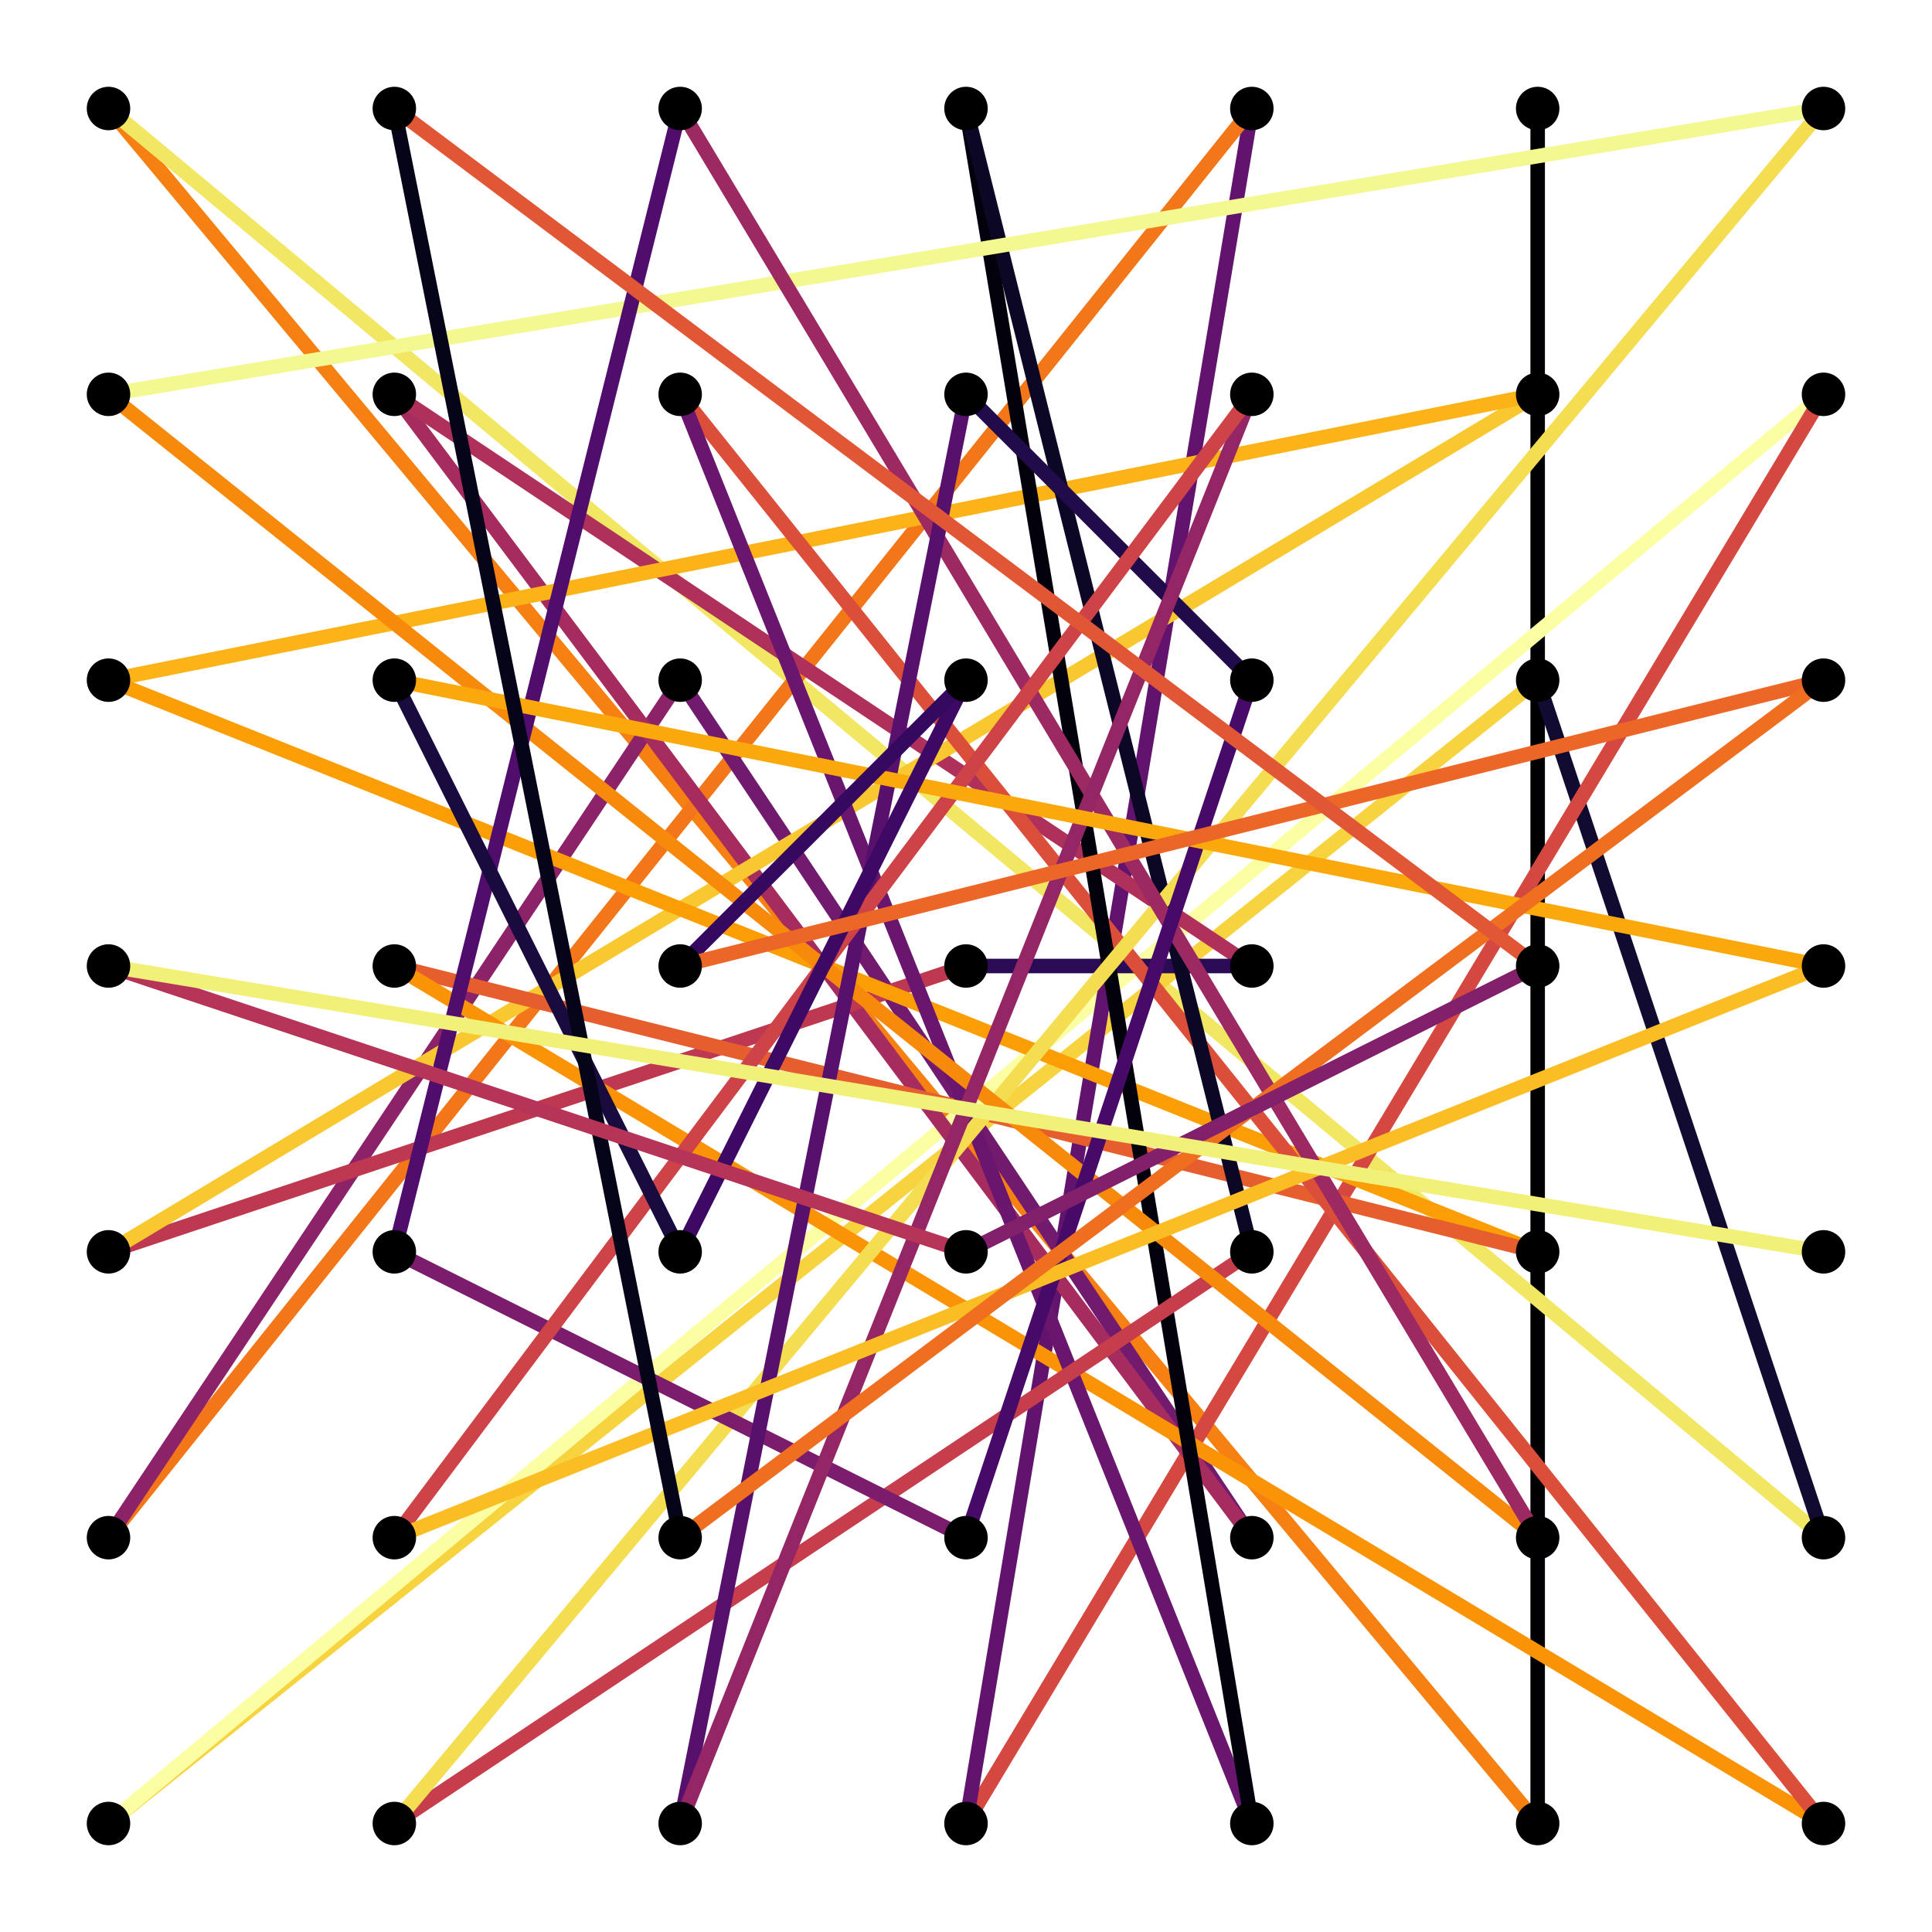 <?xml version="1.0" encoding="utf-8"?>
<svg xmlns="http://www.w3.org/2000/svg" xmlns:xlink="http://www.w3.org/1999/xlink" width="400" height="400" viewBox="0 0 1600 1600">
<rect x="0" y="0" width="1600" height="1600" fill="#333333" stroke="none"/>
<defs>
  <clipPath id="clip780">
    <rect x="0" y="0" width="1600" height="1600"/>
  </clipPath>
</defs>
<path clip-path="url(#clip780)" d="
M0 1600 L1600 1600 L1600 0 L0 0  Z
  " fill="#ffffff" fill-rule="evenodd" fill-opacity="1"/>
<defs>
  <clipPath id="clip781">
    <rect x="320" y="160" width="1121" height="1121"/>
  </clipPath>
</defs>
<path clip-path="url(#clip780)" d="
M47.244 1552.76 L1552.76 1552.76 L1552.76 47.244 L47.244 47.244  Z
  " fill="#ffffff" fill-rule="evenodd" fill-opacity="1"/>
<defs>
  <clipPath id="clip782">
    <rect x="47" y="47" width="1507" height="1507"/>
  </clipPath>
</defs>
<polyline clip-path="url(#clip782)" style="stroke:#000003; stroke-linecap:butt; stroke-linejoin:round; stroke-width:12; stroke-opacity:1; fill:none" points="
  1273.43,89.853 1273.43,1510.15 
  "/>
<polyline clip-path="url(#clip782)" style="stroke:#f68012; stroke-linecap:butt; stroke-linejoin:round; stroke-width:12; stroke-opacity:1; fill:none" points="
  1273.43,1510.15 89.853,89.853 
  "/>
<polyline clip-path="url(#clip782)" style="stroke:#f2e763; stroke-linecap:butt; stroke-linejoin:round; stroke-width:12; stroke-opacity:1; fill:none" points="
  89.853,89.853 1510.15,1273.43 
  "/>
<polyline clip-path="url(#clip782)" style="stroke:#110a31; stroke-linecap:butt; stroke-linejoin:round; stroke-width:12; stroke-opacity:1; fill:none" points="
  1510.15,1273.43 1273.43,563.284 
  "/>
<polyline clip-path="url(#clip782)" style="stroke:#f6d33f; stroke-linecap:butt; stroke-linejoin:round; stroke-width:12; stroke-opacity:1; fill:none" points="
  1273.43,563.284 89.853,1510.15 
  "/>
<polyline clip-path="url(#clip782)" style="stroke:#fcfea4; stroke-linecap:butt; stroke-linejoin:round; stroke-width:12; stroke-opacity:1; fill:none" points="
  89.853,1510.15 1510.15,326.569 
  "/>
<polyline clip-path="url(#clip782)" style="stroke:#d44841; stroke-linecap:butt; stroke-linejoin:round; stroke-width:12; stroke-opacity:1; fill:none" points="
  1510.15,326.569 800,1510.15 
  "/>
<polyline clip-path="url(#clip782)" style="stroke:#61136e; stroke-linecap:butt; stroke-linejoin:round; stroke-width:12; stroke-opacity:1; fill:none" points="
  800,1510.15 1036.72,89.853 
  "/>
<polyline clip-path="url(#clip782)" style="stroke:#f37719; stroke-linecap:butt; stroke-linejoin:round; stroke-width:12; stroke-opacity:1; fill:none" points="
  1036.72,89.853 89.853,1273.43 
  "/>
<polyline clip-path="url(#clip782)" style="stroke:#8c2369; stroke-linecap:butt; stroke-linejoin:round; stroke-width:12; stroke-opacity:1; fill:none" points="
  89.853,1273.43 563.284,563.284 
  "/>
<polyline clip-path="url(#clip782)" style="stroke:#721a6d; stroke-linecap:butt; stroke-linejoin:round; stroke-width:12; stroke-opacity:1; fill:none" points="
  563.284,563.284 1036.72,1273.43 
  "/>
<polyline clip-path="url(#clip782)" style="stroke:#a62c5f; stroke-linecap:butt; stroke-linejoin:round; stroke-width:12; stroke-opacity:1; fill:none" points="
  1036.72,1273.43 326.569,326.569 
  "/>
<polyline clip-path="url(#clip782)" style="stroke:#ae305b; stroke-linecap:butt; stroke-linejoin:round; stroke-width:12; stroke-opacity:1; fill:none" points="
  326.569,326.569 1036.72,800 
  "/>
<polyline clip-path="url(#clip782)" style="stroke:#2b0a56; stroke-linecap:butt; stroke-linejoin:round; stroke-width:12; stroke-opacity:1; fill:none" points="
  1036.72,800 800,800 
  "/>
<polyline clip-path="url(#clip782)" style="stroke:#be3852; stroke-linecap:butt; stroke-linejoin:round; stroke-width:12; stroke-opacity:1; fill:none" points="
  800,800 89.853,1036.72 
  "/>
<polyline clip-path="url(#clip782)" style="stroke:#f9c830; stroke-linecap:butt; stroke-linejoin:round; stroke-width:12; stroke-opacity:1; fill:none" points="
  89.853,1036.72 1273.43,326.569 
  "/>
<polyline clip-path="url(#clip782)" style="stroke:#fbb317; stroke-linecap:butt; stroke-linejoin:round; stroke-width:12; stroke-opacity:1; fill:none" points="
  1273.43,326.569 89.853,563.284 
  "/>
<polyline clip-path="url(#clip782)" style="stroke:#fb9e06; stroke-linecap:butt; stroke-linejoin:round; stroke-width:12; stroke-opacity:1; fill:none" points="
  89.853,563.284 1273.43,1036.72 
  "/>
<polyline clip-path="url(#clip782)" style="stroke:#e65e2e; stroke-linecap:butt; stroke-linejoin:round; stroke-width:12; stroke-opacity:1; fill:none" points="
  1273.43,1036.72 326.569,800 
  "/>
<polyline clip-path="url(#clip782)" style="stroke:#fa9406; stroke-linecap:butt; stroke-linejoin:round; stroke-width:12; stroke-opacity:1; fill:none" points="
  326.569,800 1510.15,1510.15 
  "/>
<polyline clip-path="url(#clip782)" style="stroke:#db4f3a; stroke-linecap:butt; stroke-linejoin:round; stroke-width:12; stroke-opacity:1; fill:none" points="
  1510.15,1510.15 563.284,326.569 
  "/>
<polyline clip-path="url(#clip782)" style="stroke:#6a166e; stroke-linecap:butt; stroke-linejoin:round; stroke-width:12; stroke-opacity:1; fill:none" points="
  563.284,326.569 1036.72,1510.15 
  "/>
<polyline clip-path="url(#clip782)" style="stroke:#02010c; stroke-linecap:butt; stroke-linejoin:round; stroke-width:12; stroke-opacity:1; fill:none" points="
  1036.72,1510.15 800,89.853 
  "/>
<polyline clip-path="url(#clip782)" style="stroke:#0b0724; stroke-linecap:butt; stroke-linejoin:round; stroke-width:12; stroke-opacity:1; fill:none" points="
  800,89.853 1036.72,1036.72 
  "/>
<polyline clip-path="url(#clip782)" style="stroke:#c63d4c; stroke-linecap:butt; stroke-linejoin:round; stroke-width:12; stroke-opacity:1; fill:none" points="
  1036.72,1036.72 326.569,1510.15 
  "/>
<polyline clip-path="url(#clip782)" style="stroke:#f4dd50; stroke-linecap:butt; stroke-linejoin:round; stroke-width:12; stroke-opacity:1; fill:none" points="
  326.569,1510.15 1510.15,89.853 
  "/>
<polyline clip-path="url(#clip782)" style="stroke:#f4f890; stroke-linecap:butt; stroke-linejoin:round; stroke-width:12; stroke-opacity:1; fill:none" points="
  1510.15,89.853 89.853,326.569 
  "/>
<polyline clip-path="url(#clip782)" style="stroke:#f88a0b; stroke-linecap:butt; stroke-linejoin:round; stroke-width:12; stroke-opacity:1; fill:none" points="
  89.853,326.569 1273.43,1273.43 
  "/>
<polyline clip-path="url(#clip782)" style="stroke:#9d2963; stroke-linecap:butt; stroke-linejoin:round; stroke-width:12; stroke-opacity:1; fill:none" points="
  1273.43,1273.43 563.284,89.853 
  "/>
<polyline clip-path="url(#clip782)" style="stroke:#500d6c; stroke-linecap:butt; stroke-linejoin:round; stroke-width:12; stroke-opacity:1; fill:none" points="
  563.284,89.853 326.569,1036.72 
  "/>
<polyline clip-path="url(#clip782)" style="stroke:#7b1d6c; stroke-linecap:butt; stroke-linejoin:round; stroke-width:12; stroke-opacity:1; fill:none" points="
  326.569,1036.72 800,1273.43 
  "/>
<polyline clip-path="url(#clip782)" style="stroke:#470a69; stroke-linecap:butt; stroke-linejoin:round; stroke-width:12; stroke-opacity:1; fill:none" points="
  800,1273.43 1036.72,563.284 
  "/>
<polyline clip-path="url(#clip782)" style="stroke:#210b4b; stroke-linecap:butt; stroke-linejoin:round; stroke-width:12; stroke-opacity:1; fill:none" points="
  1036.72,563.284 800,326.569 
  "/>
<polyline clip-path="url(#clip782)" style="stroke:#58106d; stroke-linecap:butt; stroke-linejoin:round; stroke-width:12; stroke-opacity:1; fill:none" points="
  800,326.569 563.284,1510.15 
  "/>
<polyline clip-path="url(#clip782)" style="stroke:#952666; stroke-linecap:butt; stroke-linejoin:round; stroke-width:12; stroke-opacity:1; fill:none" points="
  563.284,1510.15 1036.72,326.569 
  "/>
<polyline clip-path="url(#clip782)" style="stroke:#cd4347; stroke-linecap:butt; stroke-linejoin:round; stroke-width:12; stroke-opacity:1; fill:none" points="
  1036.72,326.569 326.569,1273.43 
  "/>
<polyline clip-path="url(#clip782)" style="stroke:#fabd23; stroke-linecap:butt; stroke-linejoin:round; stroke-width:12; stroke-opacity:1; fill:none" points="
  326.569,1273.43 1510.15,800 
  "/>
<polyline clip-path="url(#clip782)" style="stroke:#fba80d; stroke-linecap:butt; stroke-linejoin:round; stroke-width:12; stroke-opacity:1; fill:none" points="
  1510.15,800 326.569,563.284 
  "/>
<polyline clip-path="url(#clip782)" style="stroke:#190b3e; stroke-linecap:butt; stroke-linejoin:round; stroke-width:12; stroke-opacity:1; fill:none" points="
  326.569,563.284 563.284,1036.72 
  "/>
<polyline clip-path="url(#clip782)" style="stroke:#3e0965; stroke-linecap:butt; stroke-linejoin:round; stroke-width:12; stroke-opacity:1; fill:none" points="
  563.284,1036.72 800,563.284 
  "/>
<polyline clip-path="url(#clip782)" style="stroke:#34095f; stroke-linecap:butt; stroke-linejoin:round; stroke-width:12; stroke-opacity:1; fill:none" points="
  800,563.284 563.284,800 
  "/>
<polyline clip-path="url(#clip782)" style="stroke:#eb6627; stroke-linecap:butt; stroke-linejoin:round; stroke-width:12; stroke-opacity:1; fill:none" points="
  563.284,800 1510.15,563.284 
  "/>
<polyline clip-path="url(#clip782)" style="stroke:#ef6e20; stroke-linecap:butt; stroke-linejoin:round; stroke-width:12; stroke-opacity:1; fill:none" points="
  1510.15,563.284 563.284,1273.43 
  "/>
<polyline clip-path="url(#clip782)" style="stroke:#050418; stroke-linecap:butt; stroke-linejoin:round; stroke-width:12; stroke-opacity:1; fill:none" points="
  563.284,1273.43 326.569,89.853 
  "/>
<polyline clip-path="url(#clip782)" style="stroke:#e15634; stroke-linecap:butt; stroke-linejoin:round; stroke-width:12; stroke-opacity:1; fill:none" points="
  326.569,89.853 1273.43,800 
  "/>
<polyline clip-path="url(#clip782)" style="stroke:#83206b; stroke-linecap:butt; stroke-linejoin:round; stroke-width:12; stroke-opacity:1; fill:none" points="
  1273.43,800 800,1036.72 
  "/>
<polyline clip-path="url(#clip782)" style="stroke:#b63457; stroke-linecap:butt; stroke-linejoin:round; stroke-width:12; stroke-opacity:1; fill:none" points="
  800,1036.72 89.853,800 
  "/>
<polyline clip-path="url(#clip782)" style="stroke:#f1f079; stroke-linecap:butt; stroke-linejoin:round; stroke-width:12; stroke-opacity:1; fill:none" points="
  89.853,800 1510.15,1036.72 
  "/>
<circle clip-path="url(#clip782)" cx="89.853" cy="1510.15" r="18" fill="#000000" fill-rule="evenodd" fill-opacity="1" stroke="none"/>
<circle clip-path="url(#clip782)" cx="89.853" cy="1273.43" r="18" fill="#000000" fill-rule="evenodd" fill-opacity="1" stroke="none"/>
<circle clip-path="url(#clip782)" cx="89.853" cy="1036.72" r="18" fill="#000000" fill-rule="evenodd" fill-opacity="1" stroke="none"/>
<circle clip-path="url(#clip782)" cx="89.853" cy="800" r="18" fill="#000000" fill-rule="evenodd" fill-opacity="1" stroke="none"/>
<circle clip-path="url(#clip782)" cx="89.853" cy="563.284" r="18" fill="#000000" fill-rule="evenodd" fill-opacity="1" stroke="none"/>
<circle clip-path="url(#clip782)" cx="89.853" cy="326.569" r="18" fill="#000000" fill-rule="evenodd" fill-opacity="1" stroke="none"/>
<circle clip-path="url(#clip782)" cx="89.853" cy="89.853" r="18" fill="#000000" fill-rule="evenodd" fill-opacity="1" stroke="none"/>
<circle clip-path="url(#clip782)" cx="326.569" cy="1510.15" r="18" fill="#000000" fill-rule="evenodd" fill-opacity="1" stroke="none"/>
<circle clip-path="url(#clip782)" cx="326.569" cy="1273.43" r="18" fill="#000000" fill-rule="evenodd" fill-opacity="1" stroke="none"/>
<circle clip-path="url(#clip782)" cx="326.569" cy="1036.72" r="18" fill="#000000" fill-rule="evenodd" fill-opacity="1" stroke="none"/>
<circle clip-path="url(#clip782)" cx="326.569" cy="800" r="18" fill="#000000" fill-rule="evenodd" fill-opacity="1" stroke="none"/>
<circle clip-path="url(#clip782)" cx="326.569" cy="563.284" r="18" fill="#000000" fill-rule="evenodd" fill-opacity="1" stroke="none"/>
<circle clip-path="url(#clip782)" cx="326.569" cy="326.569" r="18" fill="#000000" fill-rule="evenodd" fill-opacity="1" stroke="none"/>
<circle clip-path="url(#clip782)" cx="326.569" cy="89.853" r="18" fill="#000000" fill-rule="evenodd" fill-opacity="1" stroke="none"/>
<circle clip-path="url(#clip782)" cx="563.284" cy="1510.15" r="18" fill="#000000" fill-rule="evenodd" fill-opacity="1" stroke="none"/>
<circle clip-path="url(#clip782)" cx="563.284" cy="1273.43" r="18" fill="#000000" fill-rule="evenodd" fill-opacity="1" stroke="none"/>
<circle clip-path="url(#clip782)" cx="563.284" cy="1036.72" r="18" fill="#000000" fill-rule="evenodd" fill-opacity="1" stroke="none"/>
<circle clip-path="url(#clip782)" cx="563.284" cy="800" r="18" fill="#000000" fill-rule="evenodd" fill-opacity="1" stroke="none"/>
<circle clip-path="url(#clip782)" cx="563.284" cy="563.284" r="18" fill="#000000" fill-rule="evenodd" fill-opacity="1" stroke="none"/>
<circle clip-path="url(#clip782)" cx="563.284" cy="326.569" r="18" fill="#000000" fill-rule="evenodd" fill-opacity="1" stroke="none"/>
<circle clip-path="url(#clip782)" cx="563.284" cy="89.853" r="18" fill="#000000" fill-rule="evenodd" fill-opacity="1" stroke="none"/>
<circle clip-path="url(#clip782)" cx="800" cy="1510.15" r="18" fill="#000000" fill-rule="evenodd" fill-opacity="1" stroke="none"/>
<circle clip-path="url(#clip782)" cx="800" cy="1273.43" r="18" fill="#000000" fill-rule="evenodd" fill-opacity="1" stroke="none"/>
<circle clip-path="url(#clip782)" cx="800" cy="1036.72" r="18" fill="#000000" fill-rule="evenodd" fill-opacity="1" stroke="none"/>
<circle clip-path="url(#clip782)" cx="800" cy="800" r="18" fill="#000000" fill-rule="evenodd" fill-opacity="1" stroke="none"/>
<circle clip-path="url(#clip782)" cx="800" cy="563.284" r="18" fill="#000000" fill-rule="evenodd" fill-opacity="1" stroke="none"/>
<circle clip-path="url(#clip782)" cx="800" cy="326.569" r="18" fill="#000000" fill-rule="evenodd" fill-opacity="1" stroke="none"/>
<circle clip-path="url(#clip782)" cx="800" cy="89.853" r="18" fill="#000000" fill-rule="evenodd" fill-opacity="1" stroke="none"/>
<circle clip-path="url(#clip782)" cx="1036.72" cy="1510.15" r="18" fill="#000000" fill-rule="evenodd" fill-opacity="1" stroke="none"/>
<circle clip-path="url(#clip782)" cx="1036.72" cy="1273.43" r="18" fill="#000000" fill-rule="evenodd" fill-opacity="1" stroke="none"/>
<circle clip-path="url(#clip782)" cx="1036.72" cy="1036.72" r="18" fill="#000000" fill-rule="evenodd" fill-opacity="1" stroke="none"/>
<circle clip-path="url(#clip782)" cx="1036.72" cy="800" r="18" fill="#000000" fill-rule="evenodd" fill-opacity="1" stroke="none"/>
<circle clip-path="url(#clip782)" cx="1036.72" cy="563.284" r="18" fill="#000000" fill-rule="evenodd" fill-opacity="1" stroke="none"/>
<circle clip-path="url(#clip782)" cx="1036.72" cy="326.569" r="18" fill="#000000" fill-rule="evenodd" fill-opacity="1" stroke="none"/>
<circle clip-path="url(#clip782)" cx="1036.72" cy="89.853" r="18" fill="#000000" fill-rule="evenodd" fill-opacity="1" stroke="none"/>
<circle clip-path="url(#clip782)" cx="1273.43" cy="1510.15" r="18" fill="#000000" fill-rule="evenodd" fill-opacity="1" stroke="none"/>
<circle clip-path="url(#clip782)" cx="1273.43" cy="1273.43" r="18" fill="#000000" fill-rule="evenodd" fill-opacity="1" stroke="none"/>
<circle clip-path="url(#clip782)" cx="1273.43" cy="1036.72" r="18" fill="#000000" fill-rule="evenodd" fill-opacity="1" stroke="none"/>
<circle clip-path="url(#clip782)" cx="1273.43" cy="800" r="18" fill="#000000" fill-rule="evenodd" fill-opacity="1" stroke="none"/>
<circle clip-path="url(#clip782)" cx="1273.43" cy="563.284" r="18" fill="#000000" fill-rule="evenodd" fill-opacity="1" stroke="none"/>
<circle clip-path="url(#clip782)" cx="1273.43" cy="326.569" r="18" fill="#000000" fill-rule="evenodd" fill-opacity="1" stroke="none"/>
<circle clip-path="url(#clip782)" cx="1273.43" cy="89.853" r="18" fill="#000000" fill-rule="evenodd" fill-opacity="1" stroke="none"/>
<circle clip-path="url(#clip782)" cx="1510.15" cy="1510.15" r="18" fill="#000000" fill-rule="evenodd" fill-opacity="1" stroke="none"/>
<circle clip-path="url(#clip782)" cx="1510.15" cy="1273.43" r="18" fill="#000000" fill-rule="evenodd" fill-opacity="1" stroke="none"/>
<circle clip-path="url(#clip782)" cx="1510.15" cy="1036.72" r="18" fill="#000000" fill-rule="evenodd" fill-opacity="1" stroke="none"/>
<circle clip-path="url(#clip782)" cx="1510.15" cy="800" r="18" fill="#000000" fill-rule="evenodd" fill-opacity="1" stroke="none"/>
<circle clip-path="url(#clip782)" cx="1510.15" cy="563.284" r="18" fill="#000000" fill-rule="evenodd" fill-opacity="1" stroke="none"/>
<circle clip-path="url(#clip782)" cx="1510.15" cy="326.569" r="18" fill="#000000" fill-rule="evenodd" fill-opacity="1" stroke="none"/>
<circle clip-path="url(#clip782)" cx="1510.15" cy="89.853" r="18" fill="#000000" fill-rule="evenodd" fill-opacity="1" stroke="none"/>
</svg>
